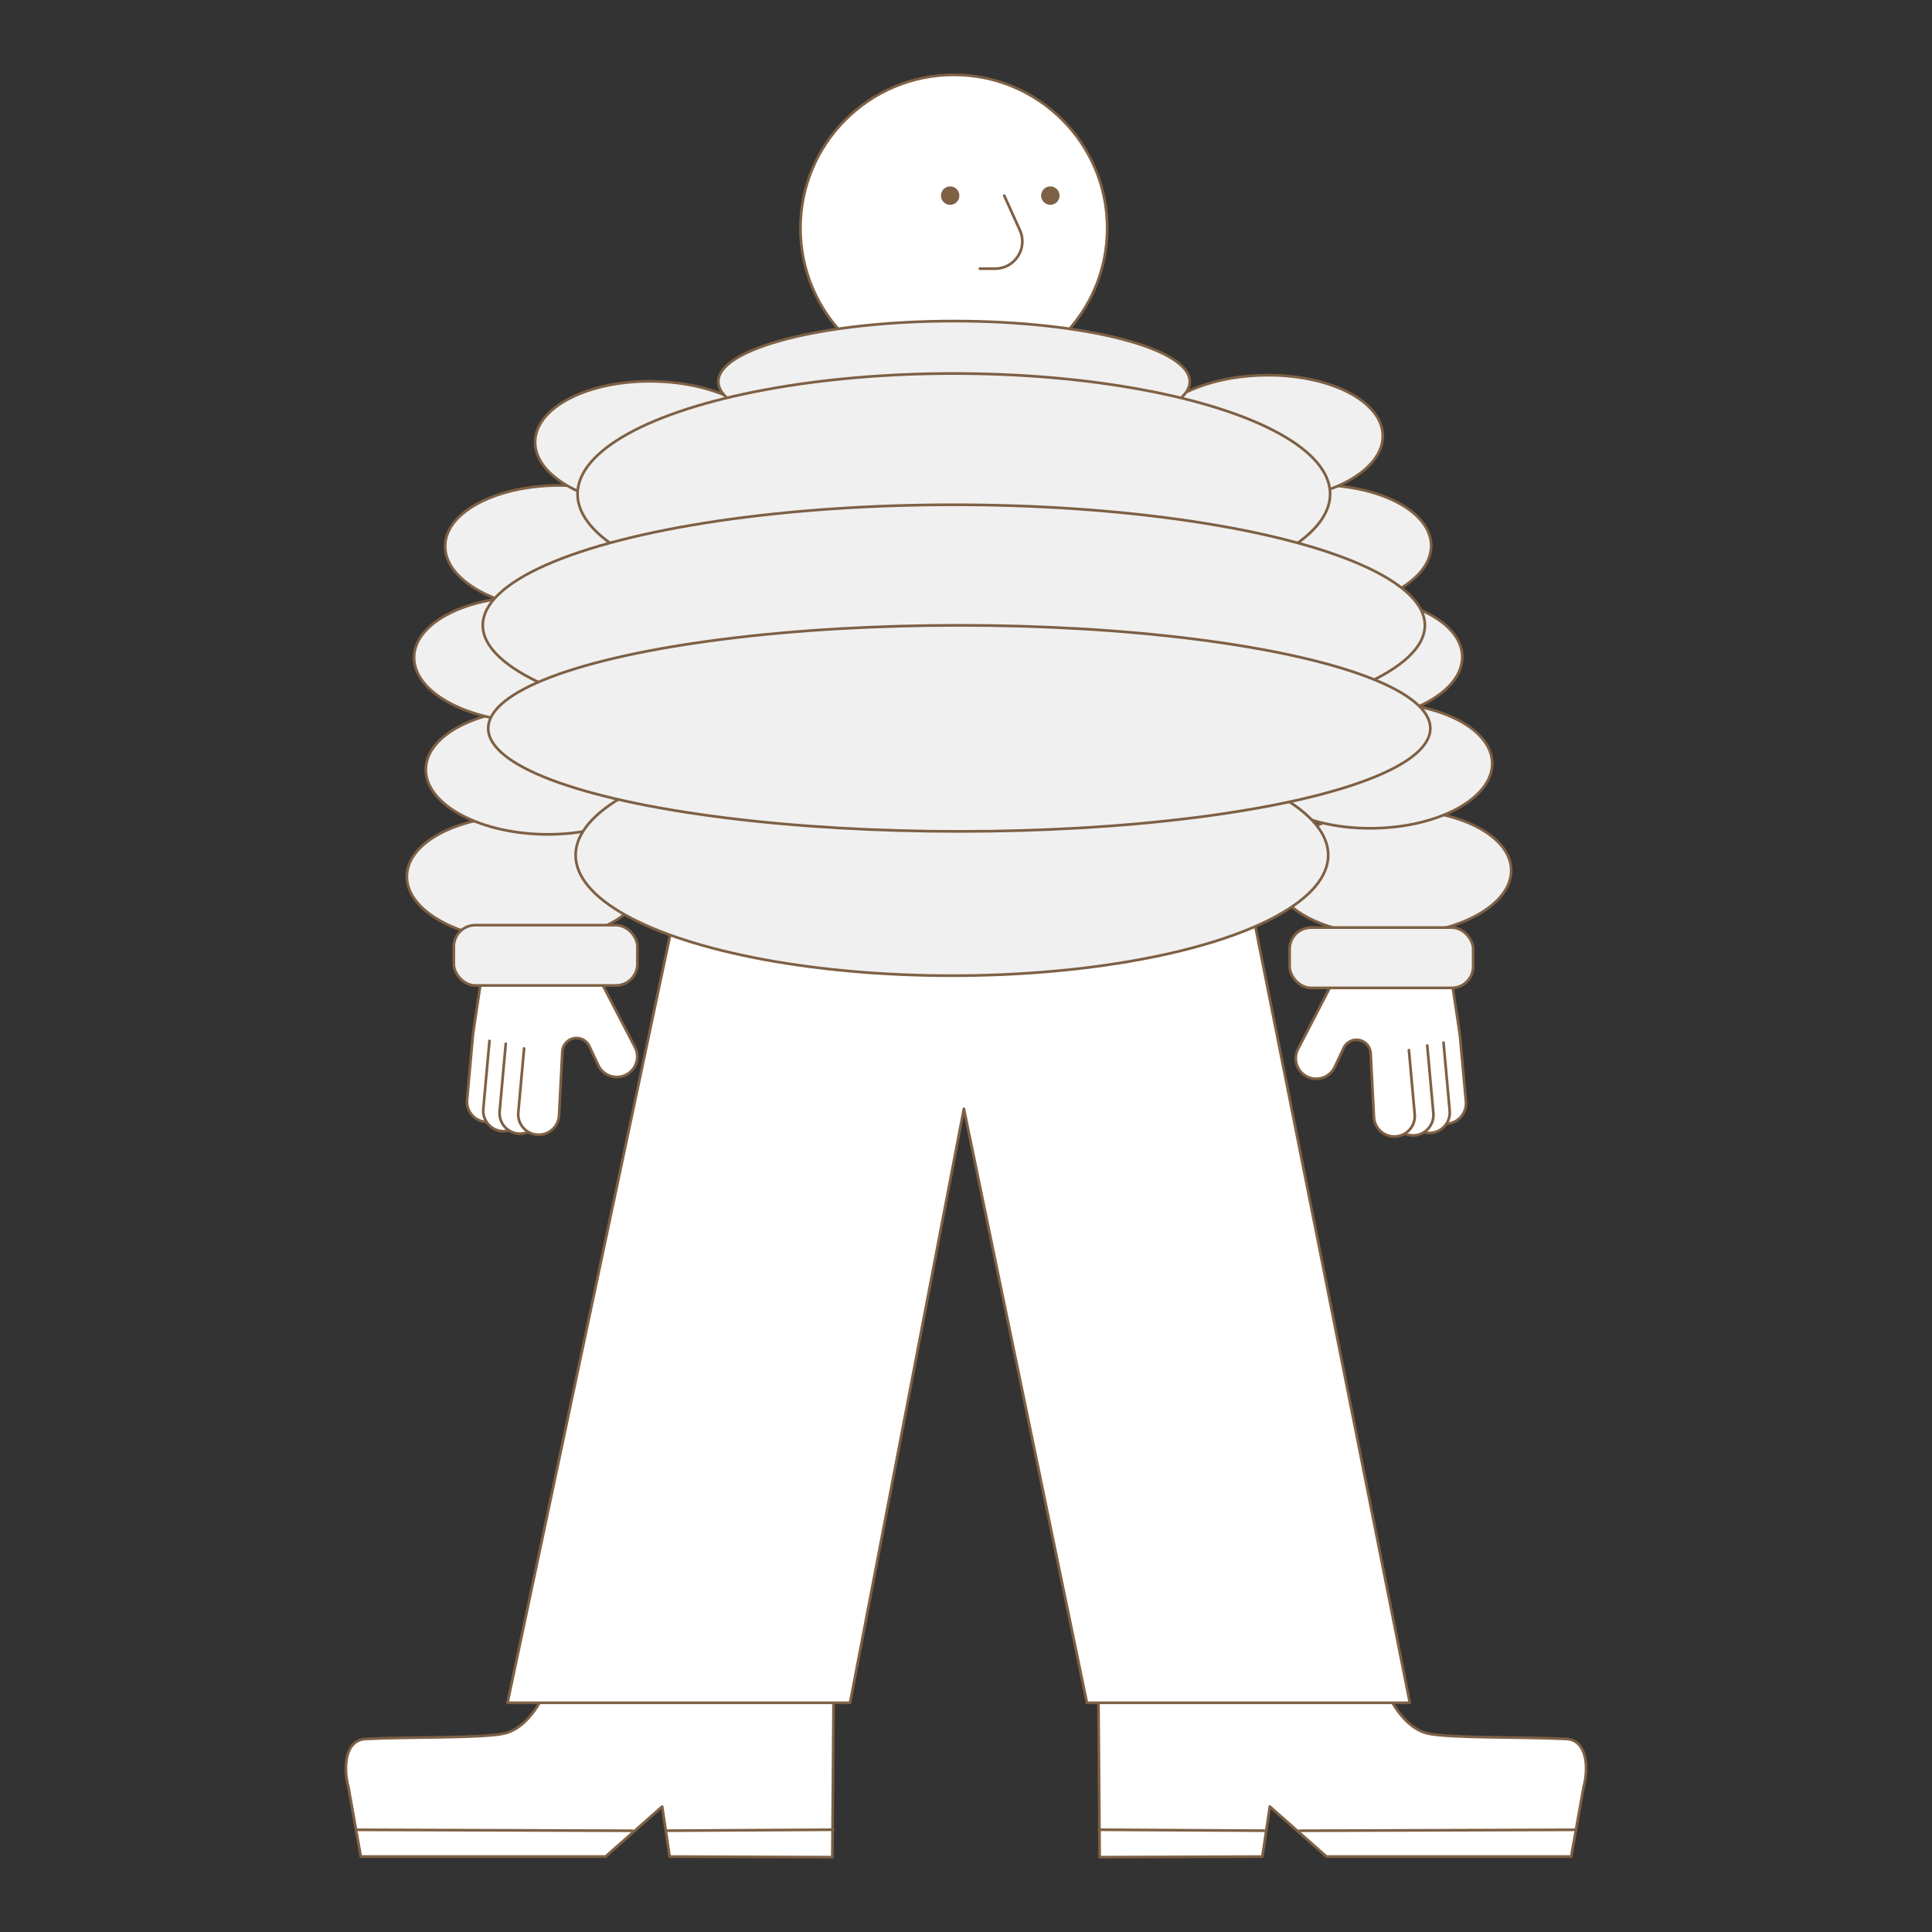 <svg viewBox="0 0 1080 1080" xmlns="http://www.w3.org/2000/svg"><rect x="0" y="0" width="1080" height="1080" fill="#333333" stroke="none"/><g stroke="#7e6044" stroke-linecap="round" stroke-linejoin="round" stroke-width="1.5"><path d="m301.59 951.89c-3.86 6.6-10.47 14.82-19.25 17.02-11.54 2.89-53.04 1.92-77.99 3.18-11.49.58-12.59 15.96-9.55 27.06l6.88 38.67h136.82s31.65-27.94 31.65-27.94l4.17 27.94 90.96.35.66-86.29" fill="#fff"/><path d="m778.41 951.89c3.86 6.6 10.47 14.82 19.25 17.02 11.54 2.89 53.04 1.92 77.99 3.18 11.49.58 12.59 15.96 9.55 27.06l-6.88 38.67h-136.82s-31.65-27.94-31.65-27.94l-4.17 27.94-90.96.35-.66-86.29" fill="#fff"/><path d="m465.79 1022.83-92.45.53" fill="#fff"/><path d="m353.49 1023.4-154.08-.53" fill="#fff"/><path d="m614.21 1022.83 92.45.53" fill="#fff"/><path d="m726.51 1023.4 154.08-.53" fill="#fff"/><path d="m375.15 520.18-91.45 431.7h191.5l63.62-332.06 68.78 332.06h180.5l-86.35-433.99" fill="#fff"/><ellipse cx="293.45" cy="491.13" fill="#f0f0f0" rx="35.07" ry="66.16" transform="matrix(.023 -1 1 .023 -204.28 773.25)"/><ellipse cx="304.06" cy="431.36" fill="#f0f0f0" rx="35.07" ry="66.16" transform="matrix(.023 -1 1 .023 -134.16 725.45)"/><ellipse cx="297.52" cy="368.72" fill="#f0f0f0" rx="35.07" ry="66.16" transform="matrix(.023 -1 1 .023 -77.93 657.71)"/><ellipse cx="314.89" cy="306.51" fill="#f0f0f0" rx="35.07" ry="66.16" transform="matrix(.023 -1 1 .023 1.25 614.29)"/><ellipse cx="365.19" cy="248.33" fill="#f0f0f0" rx="35.07" ry="66.16" transform="matrix(.023 -1 1 .023 108.56 607.73)"/><circle cx="533.2" cy="127.57" fill="#fff" r="85.74"/><g fill="#f0f0f0"><ellipse cx="778.36" cy="487.64" rx="66.16" ry="35.07" transform="matrix(1 -.023 .023 1 -10.97 17.96)"/><ellipse cx="767.75" cy="427.87" rx="66.16" ry="35.07" transform="matrix(1 -.023 .023 1 -9.6 17.71)"/><ellipse cx="751.02" cy="368.36" rx="66.16" ry="35.07" transform="matrix(1 -.023 .023 1 -8.24 17.31)"/><ellipse cx="733.65" cy="306.15" rx="66.16" ry="35.07" transform="matrix(1 -.023 .023 1 -6.82 16.89)"/><ellipse cx="706.61" cy="244.83" rx="66.16" ry="35.07" transform="matrix(1 -.023 .023 1 -5.42 16.26)"/><ellipse cx="533.31" cy="213.31" rx="131.78" ry="33.83"/><ellipse cx="533.2" cy="276.17" rx="210.35" ry="67.38"/><ellipse cx="533.2" cy="349.55" rx="263.32" ry="67.38"/><ellipse cx="532.13" cy="478.03" rx="210.35" ry="67.38"/><ellipse cx="536.24" cy="407.16" rx="263.32" ry="57.6"/></g><path d="m808.53 628.23.94-.1c6.13-.75 10.55-6.23 9.99-12.37l-3.21-35.52c-.15-1.69-.37-3.38-.66-5.05l-5.42-36-5.53-1.31-44.85 3.86" fill="#fff"/><path d="m806.94 582.84 3.44 38.05c.56 6.15-3.87 11.62-9.99 12.37-1.54.19-3.04.06-4.45-.33l-.7-46.84" fill="#fff"/><path d="m797.84 584.45 3.42 37.81c.56 6.15-3.87 11.62-9.99 12.37-2.15.26-4.23-.09-6.07-.92l-4.91-44.96" fill="#fff"/><path d="m787.59 587.04 3.24 35.82c.56 6.15-3.87 11.62-9.99 12.37-6.51.8-12.36-4.04-12.79-10.59l-1.84-35.87c-.15-2.97-1.96-5.61-4.67-6.82-3.94-1.76-8.57-.05-10.41 3.86l-5.02 10.67c-2.79 5.94-10 8.31-15.78 5.19-5.43-2.93-7.55-9.65-4.79-15.17l24.08-46.4 60.55-.91" fill="#fff"/><rect fill="#f0f0f0" height="33.72" rx="12" width="102.62" x="720.9" y="518.52"/><circle cx="531.14" cy="109.35" fill="#7e6044" r="4.4"/><circle cx="587.14" cy="109.35" fill="#7e6044" r="4.4"/><path d="m561.38 109.34 8.75 19.38c4.55 10.06-2.81 21.46-13.86 21.46h-8.49" fill="none"/><path d="m272.03 627.24-.94-.1c-6.13-.75-10.55-6.23-9.99-12.37l3.21-35.52c.15-1.69.37-3.38.66-5.05l5.42-36 5.53-1.31 44.85 3.86" fill="#fff"/><path d="m273.62 581.86-3.44 38.05c-.56 6.15 3.87 11.62 9.99 12.37 1.54.19 3.04.06 4.45-.33l.7-46.84" fill="#fff"/><path d="m282.72 583.47-3.42 37.81c-.56 6.15 3.87 11.62 9.99 12.37 2.15.26 4.23-.09 6.07-.92l4.91-44.96" fill="#fff"/><path d="m292.97 586.06-3.24 35.82c-.56 6.15 3.87 11.62 9.99 12.37 6.51.8 12.36-4.04 12.79-10.59l1.84-35.87c.15-2.97 1.96-5.61 4.67-6.82 3.94-1.76 8.57-.05 10.41 3.86l5.02 10.67c2.79 5.94 10 8.31 15.78 5.19 5.43-2.93 7.55-9.65 4.79-15.17l-24.08-46.4-60.55-.91" fill="#fff"/><rect fill="#f0f0f0" height="33.72" rx="12" transform="matrix(-1 -0 0 -1 609.98 1068.04)" width="102.62" x="253.68" y="517.16"/></g></svg>